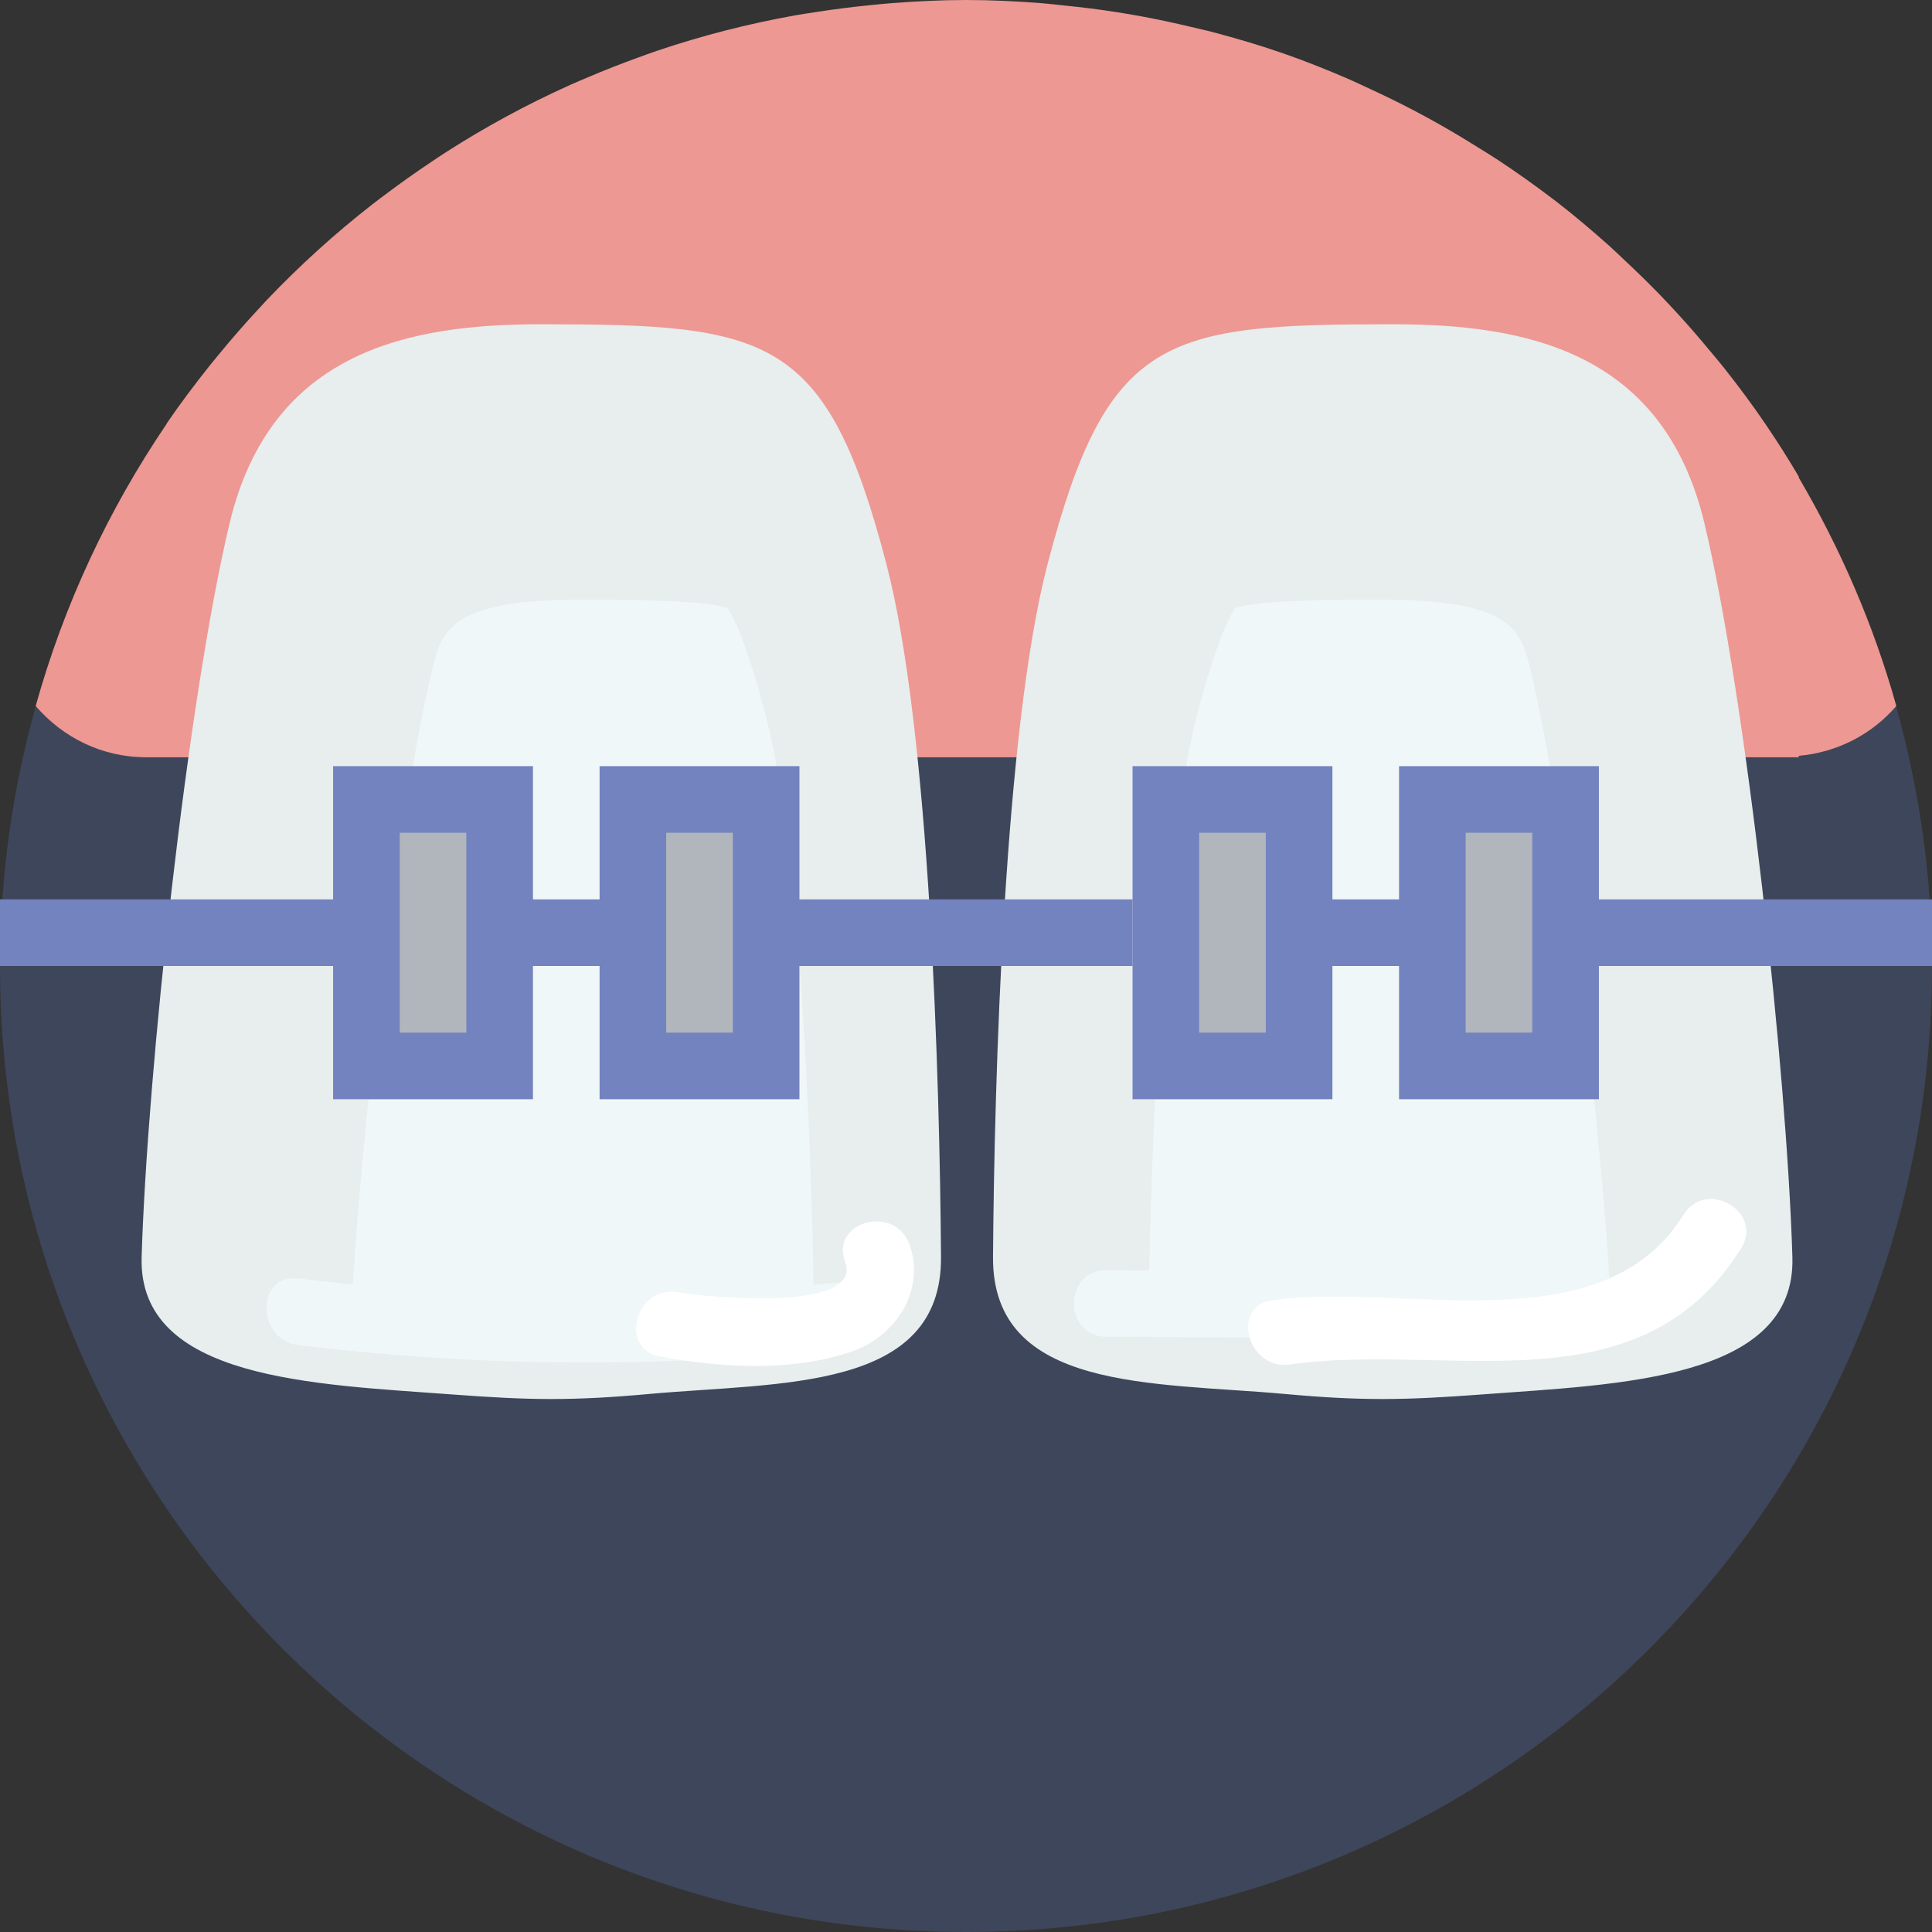 <?xml version="1.0" encoding="UTF-8" standalone="no"?>
<svg width="58px" height="58px" viewBox="0 0 58 58" version="1.1" xmlns="http://www.w3.org/2000/svg" xmlns:xlink="http://www.w3.org/1999/xlink" xmlns:sketch="http://www.bohemiancoding.com/sketch/ns">
    <rect x="0" y="0" width="58" height="58" fill="#333333" stroke="none"/>
    <!-- Generator: Sketch 3.2.2 (9983) - http://www.bohemiancoding.com/sketch -->
    <title>25 - Braces Upper Incisors (Flat)</title>
    <desc>Created with Sketch.</desc>
    <defs></defs>
    <g id="Page-1" stroke="none" stroke-width="1" fill="none" fill-rule="evenodd" sketch:type="MSPage">
        <g id="25---Braces-Upper-Incisors-(Flat)" sketch:type="MSLayerGroup">
            <path d="M54,22.691 L54,22.734 L4.38,22.734 C3.052,22.734 1.877,22.131 1.074,21.198 C0.38,23.681 0,26.295 0,29 C0,45.016 12.984,58 29,58 C45.016,58 58,45.016 58,29 C58,26.296 57.618,23.684 56.921,21.203 C56.197,22.041 55.165,22.587 54,22.691" id="Fill-69" fill="#3E465B" sketch:type="MSShapeGroup"></path>
            <path d="M56.929,21.195 C56.25,18.763 55.251,16.467 54,14.337 L54,14.307 C53.683,13.769 53.349,13.242 52.998,12.727 C52.602,12.143 52.18,11.579 51.743,11.027 C51.603,10.85 51.456,10.68 51.312,10.507 C51.001,10.132 50.683,9.764 50.354,9.406 C50.183,9.219 50.01,9.035 49.834,8.853 C49.498,8.505 49.153,8.169 48.8,7.839 C48.632,7.681 48.467,7.52 48.295,7.366 C47.786,6.912 47.265,6.472 46.726,6.054 C46.678,6.017 46.629,5.982 46.581,5.945 C46.056,5.544 45.515,5.163 44.962,4.797 C44.766,4.667 44.563,4.546 44.363,4.421 C43.956,4.166 43.545,3.919 43.125,3.684 C42.898,3.557 42.671,3.434 42.441,3.313 C42.011,3.088 41.575,2.875 41.133,2.671 C40.92,2.573 40.711,2.471 40.496,2.378 C39.851,2.099 39.197,1.837 38.528,1.604 C38.501,1.594 38.473,1.586 38.446,1.576 C37.785,1.349 37.112,1.15 36.43,0.97 C36.207,0.91 35.98,0.862 35.754,0.808 C35.262,0.69 34.766,0.583 34.265,0.491 C34.01,0.444 33.755,0.401 33.498,0.361 C32.989,0.281 32.476,0.218 31.958,0.166 C31.726,0.142 31.495,0.113 31.26,0.095 C30.514,0.037 29.761,0 29,0 C28.25,0 27.51,0.038 26.774,0.094 C26.557,0.11 26.342,0.134 26.126,0.155 C25.584,0.208 25.047,0.276 24.514,0.359 C24.303,0.392 24.092,0.422 23.883,0.459 C22.455,0.714 21.065,1.072 19.718,1.527 C19.526,1.592 19.338,1.662 19.148,1.731 C18.642,1.914 18.143,2.11 17.65,2.32 C17.472,2.397 17.292,2.47 17.115,2.55 C15.817,3.134 14.571,3.81 13.384,4.572 C13.237,4.666 13.093,4.764 12.948,4.861 C12.48,5.173 12.023,5.497 11.574,5.835 C11.443,5.934 11.311,6.03 11.183,6.131 C10.054,7.011 8.994,7.973 8.008,9.008 C7.914,9.107 7.823,9.209 7.73,9.309 C7.317,9.755 6.918,10.213 6.534,10.684 C6.455,10.781 6.374,10.876 6.296,10.974 C5.846,11.541 5.408,12.119 5,12.719 L5,12.729 C3.263,15.289 1.923,18.14 1.071,21.195 C1.874,22.13 3.051,22.734 4.38,22.734 L54,22.734 L54,22.691 C55.169,22.587 56.205,22.038 56.929,21.195" id="Fill-70" fill="#ED9893" sketch:type="MSShapeGroup"></path>
            <path d="M16.251,9.734 C23.1,9.734 24.815,10.061 26.609,16.926 C27.917,21.928 28.212,32.461 28.25,37.734 C28.279,41.775 23.421,41.491 19.5,41.847 C17.147,42.061 15.895,42.036 13.554,41.861 C9.459,41.555 4.139,41.426 4.252,37.734 C4.42,32.213 5.624,21.036 6.891,15.716 C8.134,10.5 12.328,9.734 16.251,9.734" id="Fill-71" fill="#E8EDEE" sketch:type="MSShapeGroup"></path>
            <path d="M41.81,9.734 C34.961,9.734 33.246,10.061 31.451,16.926 C30.143,21.928 29.849,32.461 29.811,37.734 C29.782,41.775 34.64,41.491 38.56,41.847 C40.914,42.061 42.166,42.036 44.507,41.861 C48.602,41.555 53.922,41.426 53.809,37.734 C53.641,32.213 52.437,21.036 51.17,15.716 C49.927,10.5 45.733,9.734 41.81,9.734" id="Fill-72" fill="#E8EDEE" sketch:type="MSShapeGroup"></path>
            <path id="Stroke-73" stroke="#0F81E0" stroke-width="2" sketch:type="MSShapeGroup"></path>
            <path d="M25.292,38.491 C25.003,38.522 24.715,38.544 24.427,38.571 C24.306,32.148 23.878,24.884 22.982,21.456 C22.395,19.213 21.992,18.472 21.84,18.252 C21.088,18 18.564,18 17.461,18 C13.475,18 13.25,18.944 12.965,20.141 C11.977,24.289 10.961,32.8 10.589,38.555 C10.044,38.502 9.499,38.447 8.953,38.381 C7.675,38.226 7.69,40.228 8.953,40.381 C14.406,41.041 19.831,41.077 25.292,40.491 C26.56,40.355 26.573,38.353 25.292,38.491" id="Fill-2658" fill="#F0F7F8" sketch:type="MSShapeGroup"></path>
            <path d="M45.954,20.141 C45.669,18.944 45.444,18 41.459,18 C40.355,18 37.831,18 37.079,18.252 C36.927,18.472 36.524,19.213 35.938,21.456 C35.061,24.807 34.634,31.824 34.501,38.138 C34.071,38.136 33.64,38.134 33.209,38.132 C31.919,38.125 31.92,40.125 33.209,40.132 C35.134,40.141 37.058,40.151 38.982,40.161 C39.835,40.232 40.504,40.266 41.146,40.266 L41.147,40.266 C41.839,40.266 42.578,40.231 43.782,40.141 L44.589,40.083 C45.613,40.01 47.276,39.893 48.397,39.679 C48.095,33.967 47.009,24.568 45.954,20.141" id="Fill-2659" fill="#F0F7F8" sketch:type="MSShapeGroup"></path>
            <path d="M19.819,40.725 C21.684,41.064 23.72,41.19 25.546,40.583 C26.884,40.139 27.804,38.727 27.298,37.348 C26.857,36.148 24.924,36.666 25.369,37.88 C25.938,39.43 21.054,38.924 20.351,38.796 C19.09,38.567 18.551,40.495 19.819,40.725" id="Fill-2660" fill="#FFFFFF" sketch:type="MSShapeGroup"></path>
            <path d="M50.542,36.466 C48.077,40.426 42.075,38.479 38.194,39.036 C36.921,39.218 37.464,41.145 38.725,40.964 C43.468,40.284 49.212,42.386 52.269,37.475 C52.952,36.377 51.221,35.374 50.542,36.466" id="Fill-2661" fill="#FFFFFF" sketch:type="MSShapeGroup"></path>
            <path d="M47.12,28 L58,28 M23,28 L34,28" id="Stroke-2679" stroke="#7383BF" stroke-width="2" sketch:type="MSShapeGroup"></path>
            <path d="M15,28 L19,28" id="Fill-2680" fill="#B0B6BB" sketch:type="MSShapeGroup"></path>
            <path d="M15,28 L19,28" id="Stroke-2681" stroke="#7383BF" stroke-width="2" sketch:type="MSShapeGroup"></path>
            <path d="M0,28 L10.88,28" id="Stroke-2682" stroke="#7383BF" stroke-width="2" sketch:type="MSShapeGroup"></path>
            <path d="M11,24 L15,24 L15,32 L11,32 L11,24 Z" id="Fill-2683" fill="#B0B6BB" sketch:type="MSShapeGroup"></path>
            <path d="M11,24 L15,24 L15,32 L11,32 L11,24 Z" id="Stroke-2684" stroke="#7383BF" stroke-width="2" stroke-linecap="round" sketch:type="MSShapeGroup"></path>
            <path d="M19,24 L23,24 L23,32 L19,32 L19,24 Z" id="Fill-2685" fill="#B0B6BB" sketch:type="MSShapeGroup"></path>
            <path d="M19,24 L23,24 L23,32 L19,32 L19,24 Z" id="Stroke-2686" stroke="#7383BF" stroke-width="2" stroke-linecap="round" sketch:type="MSShapeGroup"></path>
            <path d="M39,28 L43,28" id="Fill-2687" fill="#B0B6BB" sketch:type="MSShapeGroup"></path>
            <path d="M39,28 L43,28" id="Stroke-2688" stroke="#7383BF" stroke-width="2" sketch:type="MSShapeGroup"></path>
            <path d="M35,24 L39,24 L39,32 L35,32 L35,24 Z" id="Fill-2689" fill="#B0B6BB" sketch:type="MSShapeGroup"></path>
            <path d="M35,24 L39,24 L39,32 L35,32 L35,24 Z" id="Stroke-2690" stroke="#7383BF" stroke-width="2" stroke-linecap="round" sketch:type="MSShapeGroup"></path>
            <path d="M43,24 L47,24 L47,32 L43,32 L43,24 Z" id="Fill-2691" fill="#B0B6BB" sketch:type="MSShapeGroup"></path>
            <path d="M43,24 L47,24 L47,32 L43,32 L43,24 Z" id="Stroke-2692" stroke="#7383BF" stroke-width="2" stroke-linecap="round" sketch:type="MSShapeGroup"></path>
        </g>
    </g>
</svg>
